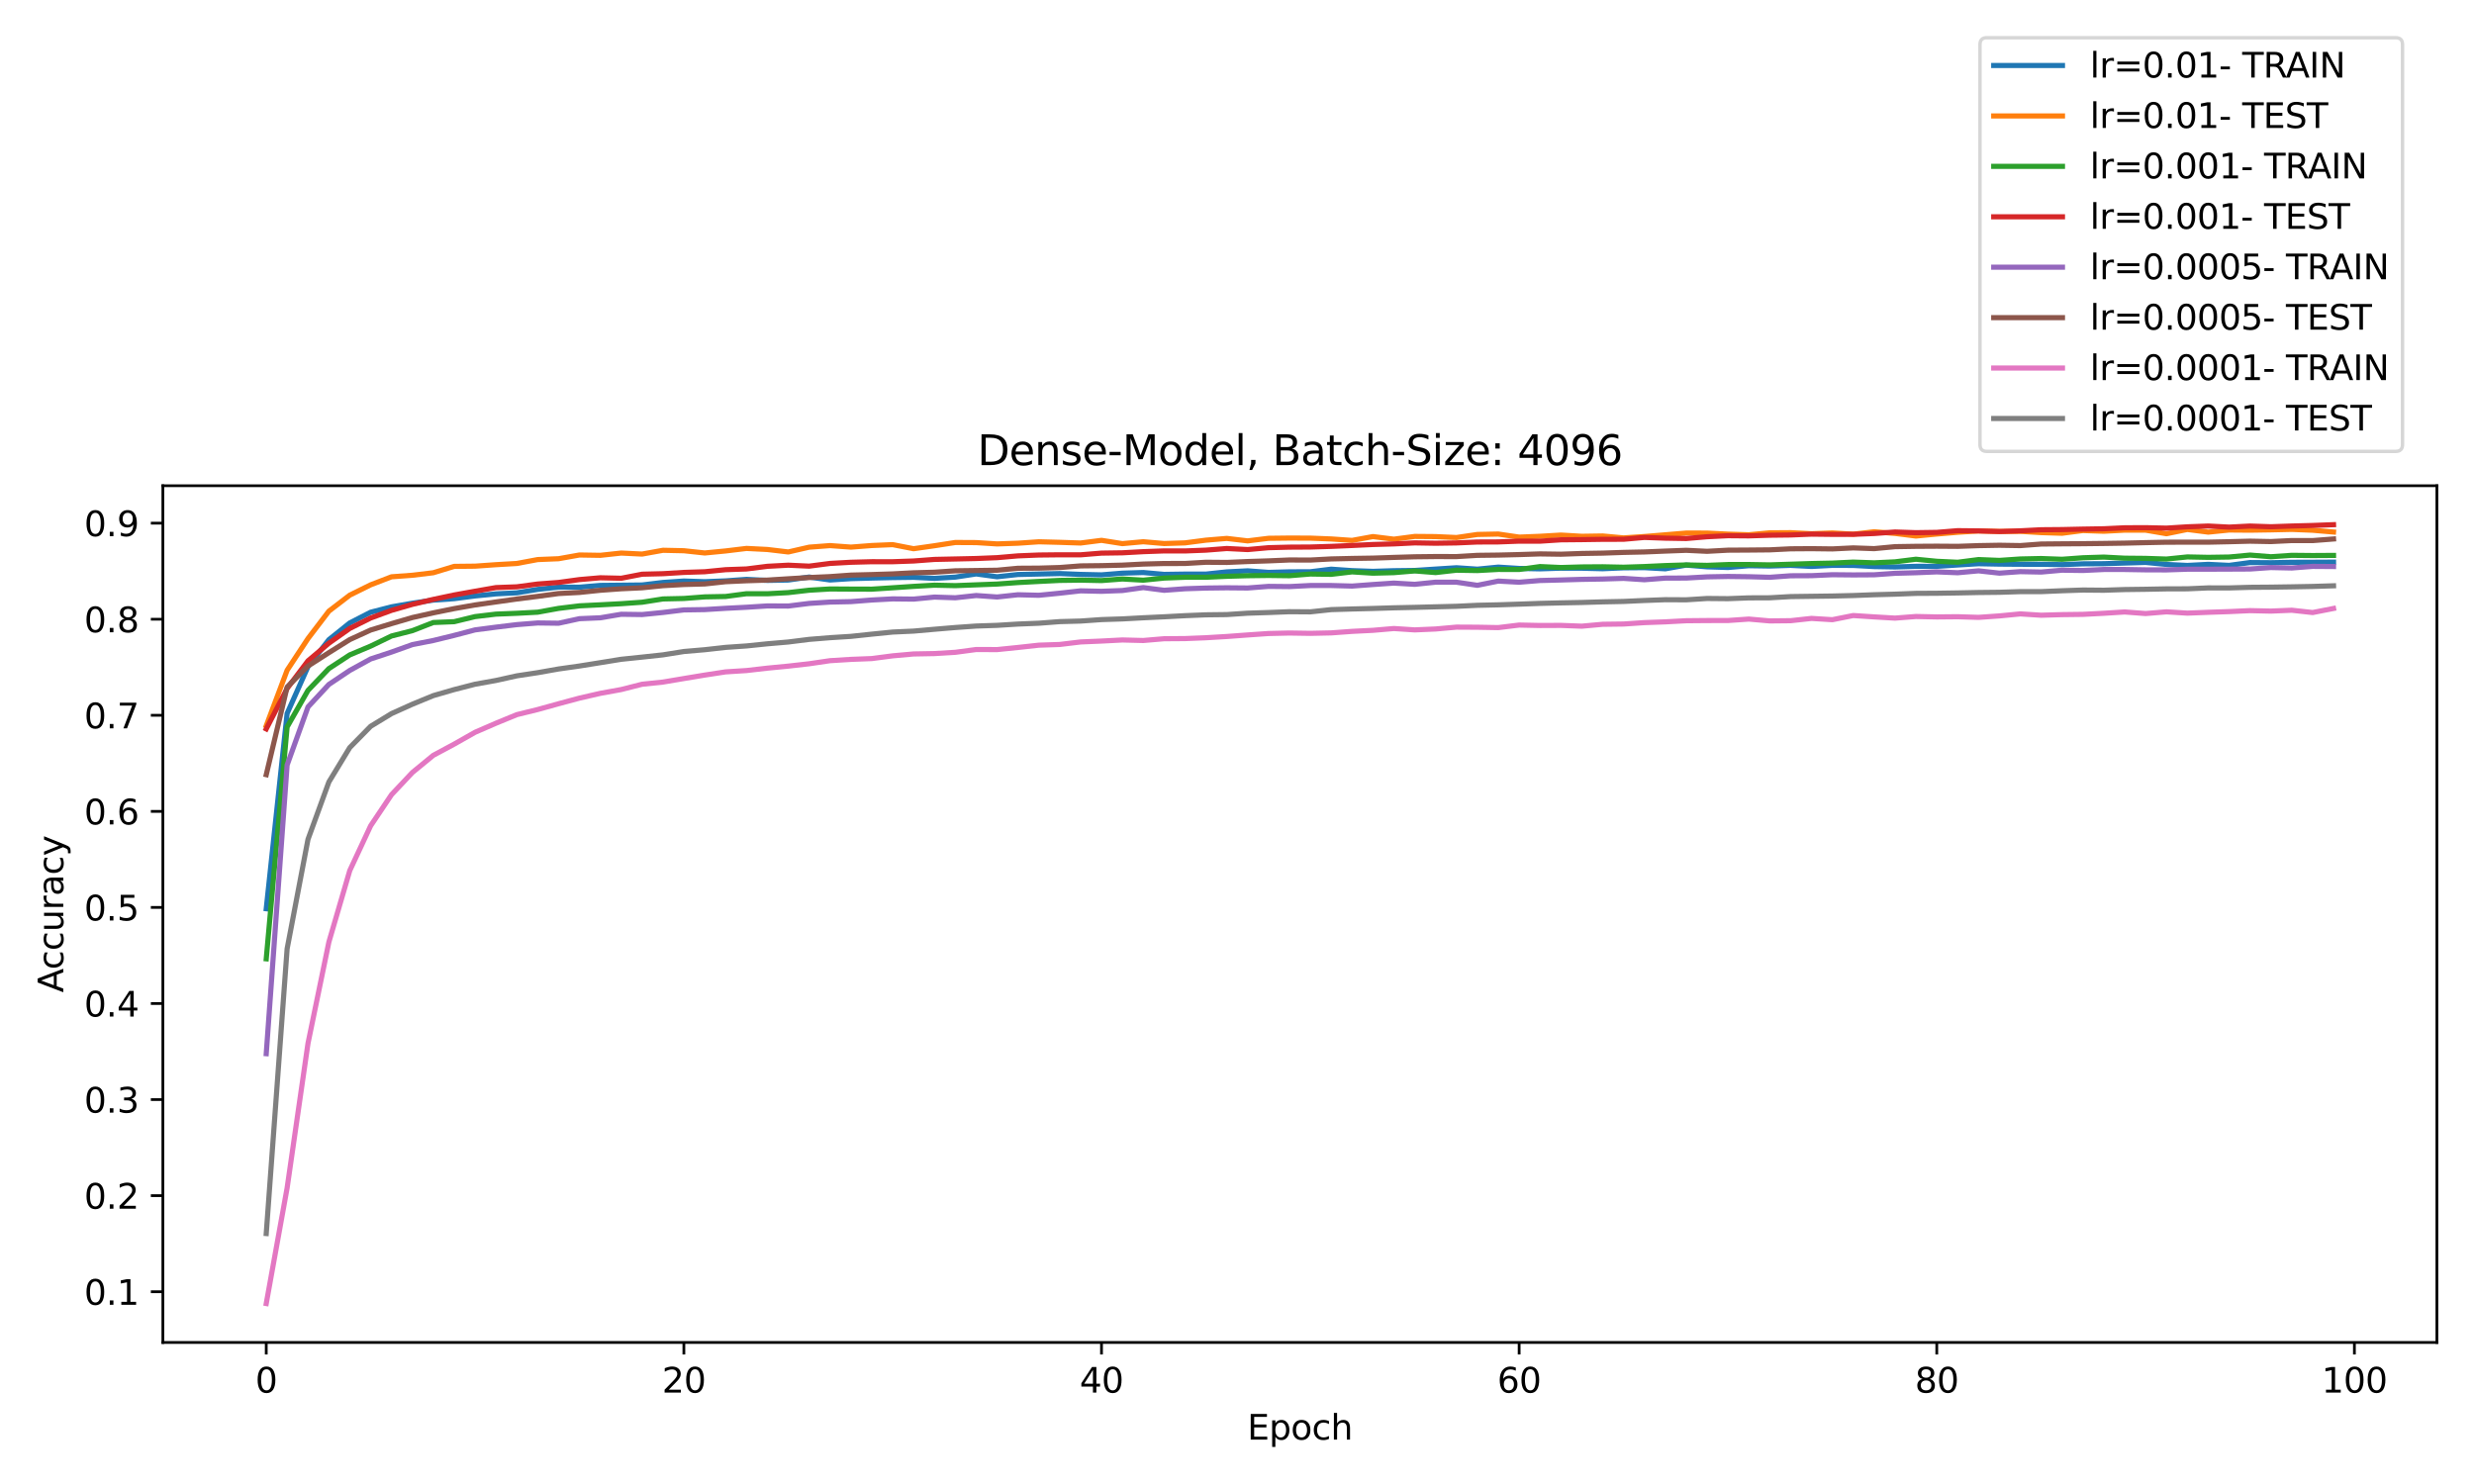 <?xml version="1.0" encoding="utf-8" standalone="no"?>
<!DOCTYPE svg PUBLIC "-//W3C//DTD SVG 1.1//EN"
  "http://www.w3.org/Graphics/SVG/1.1/DTD/svg11.dtd">
<svg xmlns:xlink="http://www.w3.org/1999/xlink" width="720pt" height="432pt" viewBox="0 0 720 432" xmlns="http://www.w3.org/2000/svg" version="1.1">
 <defs>
  <style type="text/css">*{stroke-linejoin: round; stroke-linecap: butt}</style>
 </defs>
 <g id="figure_1">
  <g id="patch_1">
   <path d="M 0 432 
L 720 432 
L 720 0 
L 0 0 
z
" style="fill: #ffffff"/>
  </g>
  <g id="axes_1">
   <g id="patch_2">
    <path d="M 47.4 390.8 
L 709.2 390.8 
L 709.2 141.4 
L 47.4 141.4 
z
" style="fill: #ffffff"/>
   </g>
   <g id="matplotlib.axis_1">
    <g id="xtick_1">
     <g id="line2d_1">
      <defs>
       <path id="m9216cb1be6" d="M 0 0 
L 0 3.5 
" style="stroke: #000000; stroke-width: 0.8"/>
      </defs>
      <g>
       <use xlink:href="#m9216cb1be6" x="77.482" y="390.8" style="stroke: #000000; stroke-width: 0.8"/>
      </g>
     </g>
     <g id="text_1">
      <!-- 0 -->
      <g transform="translate(74.301 405.398) scale(0.1 -0.1)">
       <defs>
        <path id="DejaVuSans-30" d="M 2034 4250 
Q 1547 4250 1301 3770 
Q 1056 3291 1056 2328 
Q 1056 1369 1301 889 
Q 1547 409 2034 409 
Q 2525 409 2770 889 
Q 3016 1369 3016 2328 
Q 3016 3291 2770 3770 
Q 2525 4250 2034 4250 
z
M 2034 4750 
Q 2819 4750 3233 4129 
Q 3647 3509 3647 2328 
Q 3647 1150 3233 529 
Q 2819 -91 2034 -91 
Q 1250 -91 836 529 
Q 422 1150 422 2328 
Q 422 3509 836 4129 
Q 1250 4750 2034 4750 
z
" transform="scale(0.016)"/>
       </defs>
       <use xlink:href="#DejaVuSans-30"/>
      </g>
     </g>
    </g>
    <g id="xtick_2">
     <g id="line2d_2">
      <g>
       <use xlink:href="#m9216cb1be6" x="199.025" y="390.8" style="stroke: #000000; stroke-width: 0.8"/>
      </g>
     </g>
     <g id="text_2">
      <!-- 20 -->
      <g transform="translate(192.662 405.398) scale(0.1 -0.1)">
       <defs>
        <path id="DejaVuSans-32" d="M 1228 531 
L 3431 531 
L 3431 0 
L 469 0 
L 469 531 
Q 828 903 1448 1529 
Q 2069 2156 2228 2338 
Q 2531 2678 2651 2914 
Q 2772 3150 2772 3378 
Q 2772 3750 2511 3984 
Q 2250 4219 1831 4219 
Q 1534 4219 1204 4116 
Q 875 4013 500 3803 
L 500 4441 
Q 881 4594 1212 4672 
Q 1544 4750 1819 4750 
Q 2544 4750 2975 4387 
Q 3406 4025 3406 3419 
Q 3406 3131 3298 2873 
Q 3191 2616 2906 2266 
Q 2828 2175 2409 1742 
Q 1991 1309 1228 531 
z
" transform="scale(0.016)"/>
       </defs>
       <use xlink:href="#DejaVuSans-32"/>
       <use xlink:href="#DejaVuSans-30" x="63.623"/>
      </g>
     </g>
    </g>
    <g id="xtick_3">
     <g id="line2d_3">
      <g>
       <use xlink:href="#m9216cb1be6" x="320.567" y="390.8" style="stroke: #000000; stroke-width: 0.8"/>
      </g>
     </g>
     <g id="text_3">
      <!-- 40 -->
      <g transform="translate(314.205 405.398) scale(0.1 -0.1)">
       <defs>
        <path id="DejaVuSans-34" d="M 2419 4116 
L 825 1625 
L 2419 1625 
L 2419 4116 
z
M 2253 4666 
L 3047 4666 
L 3047 1625 
L 3713 1625 
L 3713 1100 
L 3047 1100 
L 3047 0 
L 2419 0 
L 2419 1100 
L 313 1100 
L 313 1709 
L 2253 4666 
z
" transform="scale(0.016)"/>
       </defs>
       <use xlink:href="#DejaVuSans-34"/>
       <use xlink:href="#DejaVuSans-30" x="63.623"/>
      </g>
     </g>
    </g>
    <g id="xtick_4">
     <g id="line2d_4">
      <g>
       <use xlink:href="#m9216cb1be6" x="442.11" y="390.8" style="stroke: #000000; stroke-width: 0.8"/>
      </g>
     </g>
     <g id="text_4">
      <!-- 60 -->
      <g transform="translate(435.747 405.398) scale(0.1 -0.1)">
       <defs>
        <path id="DejaVuSans-36" d="M 2113 2584 
Q 1688 2584 1439 2293 
Q 1191 2003 1191 1497 
Q 1191 994 1439 701 
Q 1688 409 2113 409 
Q 2538 409 2786 701 
Q 3034 994 3034 1497 
Q 3034 2003 2786 2293 
Q 2538 2584 2113 2584 
z
M 3366 4563 
L 3366 3988 
Q 3128 4100 2886 4159 
Q 2644 4219 2406 4219 
Q 1781 4219 1451 3797 
Q 1122 3375 1075 2522 
Q 1259 2794 1537 2939 
Q 1816 3084 2150 3084 
Q 2853 3084 3261 2657 
Q 3669 2231 3669 1497 
Q 3669 778 3244 343 
Q 2819 -91 2113 -91 
Q 1303 -91 875 529 
Q 447 1150 447 2328 
Q 447 3434 972 4092 
Q 1497 4750 2381 4750 
Q 2619 4750 2861 4703 
Q 3103 4656 3366 4563 
z
" transform="scale(0.016)"/>
       </defs>
       <use xlink:href="#DejaVuSans-36"/>
       <use xlink:href="#DejaVuSans-30" x="63.623"/>
      </g>
     </g>
    </g>
    <g id="xtick_5">
     <g id="line2d_5">
      <g>
       <use xlink:href="#m9216cb1be6" x="563.653" y="390.8" style="stroke: #000000; stroke-width: 0.8"/>
      </g>
     </g>
     <g id="text_5">
      <!-- 80 -->
      <g transform="translate(557.29 405.398) scale(0.1 -0.1)">
       <defs>
        <path id="DejaVuSans-38" d="M 2034 2216 
Q 1584 2216 1326 1975 
Q 1069 1734 1069 1313 
Q 1069 891 1326 650 
Q 1584 409 2034 409 
Q 2484 409 2743 651 
Q 3003 894 3003 1313 
Q 3003 1734 2745 1975 
Q 2488 2216 2034 2216 
z
M 1403 2484 
Q 997 2584 770 2862 
Q 544 3141 544 3541 
Q 544 4100 942 4425 
Q 1341 4750 2034 4750 
Q 2731 4750 3128 4425 
Q 3525 4100 3525 3541 
Q 3525 3141 3298 2862 
Q 3072 2584 2669 2484 
Q 3125 2378 3379 2068 
Q 3634 1759 3634 1313 
Q 3634 634 3220 271 
Q 2806 -91 2034 -91 
Q 1263 -91 848 271 
Q 434 634 434 1313 
Q 434 1759 690 2068 
Q 947 2378 1403 2484 
z
M 1172 3481 
Q 1172 3119 1398 2916 
Q 1625 2713 2034 2713 
Q 2441 2713 2670 2916 
Q 2900 3119 2900 3481 
Q 2900 3844 2670 4047 
Q 2441 4250 2034 4250 
Q 1625 4250 1398 4047 
Q 1172 3844 1172 3481 
z
" transform="scale(0.016)"/>
       </defs>
       <use xlink:href="#DejaVuSans-38"/>
       <use xlink:href="#DejaVuSans-30" x="63.623"/>
      </g>
     </g>
    </g>
    <g id="xtick_6">
     <g id="line2d_6">
      <g>
       <use xlink:href="#m9216cb1be6" x="685.195" y="390.8" style="stroke: #000000; stroke-width: 0.8"/>
      </g>
     </g>
     <g id="text_6">
      <!-- 100 -->
      <g transform="translate(675.652 405.398) scale(0.1 -0.1)">
       <defs>
        <path id="DejaVuSans-31" d="M 794 531 
L 1825 531 
L 1825 4091 
L 703 3866 
L 703 4441 
L 1819 4666 
L 2450 4666 
L 2450 531 
L 3481 531 
L 3481 0 
L 794 0 
L 794 531 
z
" transform="scale(0.016)"/>
       </defs>
       <use xlink:href="#DejaVuSans-31"/>
       <use xlink:href="#DejaVuSans-30" x="63.623"/>
       <use xlink:href="#DejaVuSans-30" x="127.246"/>
      </g>
     </g>
    </g>
    <g id="text_7">
     <!-- Epoch -->
     <g transform="translate(362.989 419.077) scale(0.1 -0.1)">
      <defs>
       <path id="DejaVuSans-45" d="M 628 4666 
L 3578 4666 
L 3578 4134 
L 1259 4134 
L 1259 2753 
L 3481 2753 
L 3481 2222 
L 1259 2222 
L 1259 531 
L 3634 531 
L 3634 0 
L 628 0 
L 628 4666 
z
" transform="scale(0.016)"/>
       <path id="DejaVuSans-70" d="M 1159 525 
L 1159 -1331 
L 581 -1331 
L 581 3500 
L 1159 3500 
L 1159 2969 
Q 1341 3281 1617 3432 
Q 1894 3584 2278 3584 
Q 2916 3584 3314 3078 
Q 3713 2572 3713 1747 
Q 3713 922 3314 415 
Q 2916 -91 2278 -91 
Q 1894 -91 1617 61 
Q 1341 213 1159 525 
z
M 3116 1747 
Q 3116 2381 2855 2742 
Q 2594 3103 2138 3103 
Q 1681 3103 1420 2742 
Q 1159 2381 1159 1747 
Q 1159 1113 1420 752 
Q 1681 391 2138 391 
Q 2594 391 2855 752 
Q 3116 1113 3116 1747 
z
" transform="scale(0.016)"/>
       <path id="DejaVuSans-6f" d="M 1959 3097 
Q 1497 3097 1228 2736 
Q 959 2375 959 1747 
Q 959 1119 1226 758 
Q 1494 397 1959 397 
Q 2419 397 2687 759 
Q 2956 1122 2956 1747 
Q 2956 2369 2687 2733 
Q 2419 3097 1959 3097 
z
M 1959 3584 
Q 2709 3584 3137 3096 
Q 3566 2609 3566 1747 
Q 3566 888 3137 398 
Q 2709 -91 1959 -91 
Q 1206 -91 779 398 
Q 353 888 353 1747 
Q 353 2609 779 3096 
Q 1206 3584 1959 3584 
z
" transform="scale(0.016)"/>
       <path id="DejaVuSans-63" d="M 3122 3366 
L 3122 2828 
Q 2878 2963 2633 3030 
Q 2388 3097 2138 3097 
Q 1578 3097 1268 2742 
Q 959 2388 959 1747 
Q 959 1106 1268 751 
Q 1578 397 2138 397 
Q 2388 397 2633 464 
Q 2878 531 3122 666 
L 3122 134 
Q 2881 22 2623 -34 
Q 2366 -91 2075 -91 
Q 1284 -91 818 406 
Q 353 903 353 1747 
Q 353 2603 823 3093 
Q 1294 3584 2113 3584 
Q 2378 3584 2631 3529 
Q 2884 3475 3122 3366 
z
" transform="scale(0.016)"/>
       <path id="DejaVuSans-68" d="M 3513 2113 
L 3513 0 
L 2938 0 
L 2938 2094 
Q 2938 2591 2744 2837 
Q 2550 3084 2163 3084 
Q 1697 3084 1428 2787 
Q 1159 2491 1159 1978 
L 1159 0 
L 581 0 
L 581 4863 
L 1159 4863 
L 1159 2956 
Q 1366 3272 1645 3428 
Q 1925 3584 2291 3584 
Q 2894 3584 3203 3211 
Q 3513 2838 3513 2113 
z
" transform="scale(0.016)"/>
      </defs>
      <use xlink:href="#DejaVuSans-45"/>
      <use xlink:href="#DejaVuSans-70" x="63.184"/>
      <use xlink:href="#DejaVuSans-6f" x="126.66"/>
      <use xlink:href="#DejaVuSans-63" x="187.842"/>
      <use xlink:href="#DejaVuSans-68" x="242.822"/>
     </g>
    </g>
   </g>
   <g id="matplotlib.axis_2">
    <g id="ytick_1">
     <g id="line2d_7">
      <defs>
       <path id="ma6ac2026fb" d="M 0 0 
L -3.5 0 
" style="stroke: #000000; stroke-width: 0.8"/>
      </defs>
      <g>
       <use xlink:href="#ma6ac2026fb" x="47.4" y="376.028" style="stroke: #000000; stroke-width: 0.8"/>
      </g>
     </g>
     <g id="text_8">
      <!-- 0.1 -->
      <g transform="translate(24.497 379.828) scale(0.1 -0.1)">
       <defs>
        <path id="DejaVuSans-2e" d="M 684 794 
L 1344 794 
L 1344 0 
L 684 0 
L 684 794 
z
" transform="scale(0.016)"/>
       </defs>
       <use xlink:href="#DejaVuSans-30"/>
       <use xlink:href="#DejaVuSans-2e" x="63.623"/>
       <use xlink:href="#DejaVuSans-31" x="95.41"/>
      </g>
     </g>
    </g>
    <g id="ytick_2">
     <g id="line2d_8">
      <g>
       <use xlink:href="#ma6ac2026fb" x="47.4" y="348.061" style="stroke: #000000; stroke-width: 0.8"/>
      </g>
     </g>
     <g id="text_9">
      <!-- 0.2 -->
      <g transform="translate(24.497 351.86) scale(0.1 -0.1)">
       <use xlink:href="#DejaVuSans-30"/>
       <use xlink:href="#DejaVuSans-2e" x="63.623"/>
       <use xlink:href="#DejaVuSans-32" x="95.41"/>
      </g>
     </g>
    </g>
    <g id="ytick_3">
     <g id="line2d_9">
      <g>
       <use xlink:href="#ma6ac2026fb" x="47.4" y="320.093" style="stroke: #000000; stroke-width: 0.8"/>
      </g>
     </g>
     <g id="text_10">
      <!-- 0.3 -->
      <g transform="translate(24.497 323.893) scale(0.1 -0.1)">
       <defs>
        <path id="DejaVuSans-33" d="M 2597 2516 
Q 3050 2419 3304 2112 
Q 3559 1806 3559 1356 
Q 3559 666 3084 287 
Q 2609 -91 1734 -91 
Q 1441 -91 1130 -33 
Q 819 25 488 141 
L 488 750 
Q 750 597 1062 519 
Q 1375 441 1716 441 
Q 2309 441 2620 675 
Q 2931 909 2931 1356 
Q 2931 1769 2642 2001 
Q 2353 2234 1838 2234 
L 1294 2234 
L 1294 2753 
L 1863 2753 
Q 2328 2753 2575 2939 
Q 2822 3125 2822 3475 
Q 2822 3834 2567 4026 
Q 2313 4219 1838 4219 
Q 1578 4219 1281 4162 
Q 984 4106 628 3988 
L 628 4550 
Q 988 4650 1302 4700 
Q 1616 4750 1894 4750 
Q 2613 4750 3031 4423 
Q 3450 4097 3450 3541 
Q 3450 3153 3228 2886 
Q 3006 2619 2597 2516 
z
" transform="scale(0.016)"/>
       </defs>
       <use xlink:href="#DejaVuSans-30"/>
       <use xlink:href="#DejaVuSans-2e" x="63.623"/>
       <use xlink:href="#DejaVuSans-33" x="95.41"/>
      </g>
     </g>
    </g>
    <g id="ytick_4">
     <g id="line2d_10">
      <g>
       <use xlink:href="#ma6ac2026fb" x="47.4" y="292.126" style="stroke: #000000; stroke-width: 0.8"/>
      </g>
     </g>
     <g id="text_11">
      <!-- 0.4 -->
      <g transform="translate(24.497 295.925) scale(0.1 -0.1)">
       <use xlink:href="#DejaVuSans-30"/>
       <use xlink:href="#DejaVuSans-2e" x="63.623"/>
       <use xlink:href="#DejaVuSans-34" x="95.41"/>
      </g>
     </g>
    </g>
    <g id="ytick_5">
     <g id="line2d_11">
      <g>
       <use xlink:href="#ma6ac2026fb" x="47.4" y="264.159" style="stroke: #000000; stroke-width: 0.8"/>
      </g>
     </g>
     <g id="text_12">
      <!-- 0.5 -->
      <g transform="translate(24.497 267.958) scale(0.1 -0.1)">
       <defs>
        <path id="DejaVuSans-35" d="M 691 4666 
L 3169 4666 
L 3169 4134 
L 1269 4134 
L 1269 2991 
Q 1406 3038 1543 3061 
Q 1681 3084 1819 3084 
Q 2600 3084 3056 2656 
Q 3513 2228 3513 1497 
Q 3513 744 3044 326 
Q 2575 -91 1722 -91 
Q 1428 -91 1123 -41 
Q 819 9 494 109 
L 494 744 
Q 775 591 1075 516 
Q 1375 441 1709 441 
Q 2250 441 2565 725 
Q 2881 1009 2881 1497 
Q 2881 1984 2565 2268 
Q 2250 2553 1709 2553 
Q 1456 2553 1204 2497 
Q 953 2441 691 2322 
L 691 4666 
z
" transform="scale(0.016)"/>
       </defs>
       <use xlink:href="#DejaVuSans-30"/>
       <use xlink:href="#DejaVuSans-2e" x="63.623"/>
       <use xlink:href="#DejaVuSans-35" x="95.41"/>
      </g>
     </g>
    </g>
    <g id="ytick_6">
     <g id="line2d_12">
      <g>
       <use xlink:href="#ma6ac2026fb" x="47.4" y="236.191" style="stroke: #000000; stroke-width: 0.8"/>
      </g>
     </g>
     <g id="text_13">
      <!-- 0.6 -->
      <g transform="translate(24.497 239.99) scale(0.1 -0.1)">
       <use xlink:href="#DejaVuSans-30"/>
       <use xlink:href="#DejaVuSans-2e" x="63.623"/>
       <use xlink:href="#DejaVuSans-36" x="95.41"/>
      </g>
     </g>
    </g>
    <g id="ytick_7">
     <g id="line2d_13">
      <g>
       <use xlink:href="#ma6ac2026fb" x="47.4" y="208.224" style="stroke: #000000; stroke-width: 0.8"/>
      </g>
     </g>
     <g id="text_14">
      <!-- 0.7 -->
      <g transform="translate(24.497 212.023) scale(0.1 -0.1)">
       <defs>
        <path id="DejaVuSans-37" d="M 525 4666 
L 3525 4666 
L 3525 4397 
L 1831 0 
L 1172 0 
L 2766 4134 
L 525 4134 
L 525 4666 
z
" transform="scale(0.016)"/>
       </defs>
       <use xlink:href="#DejaVuSans-30"/>
       <use xlink:href="#DejaVuSans-2e" x="63.623"/>
       <use xlink:href="#DejaVuSans-37" x="95.41"/>
      </g>
     </g>
    </g>
    <g id="ytick_8">
     <g id="line2d_14">
      <g>
       <use xlink:href="#ma6ac2026fb" x="47.4" y="180.256" style="stroke: #000000; stroke-width: 0.8"/>
      </g>
     </g>
     <g id="text_15">
      <!-- 0.8 -->
      <g transform="translate(24.497 184.056) scale(0.1 -0.1)">
       <use xlink:href="#DejaVuSans-30"/>
       <use xlink:href="#DejaVuSans-2e" x="63.623"/>
       <use xlink:href="#DejaVuSans-38" x="95.41"/>
      </g>
     </g>
    </g>
    <g id="ytick_9">
     <g id="line2d_15">
      <g>
       <use xlink:href="#ma6ac2026fb" x="47.4" y="152.289" style="stroke: #000000; stroke-width: 0.8"/>
      </g>
     </g>
     <g id="text_16">
      <!-- 0.9 -->
      <g transform="translate(24.497 156.088) scale(0.1 -0.1)">
       <defs>
        <path id="DejaVuSans-39" d="M 703 97 
L 703 672 
Q 941 559 1184 500 
Q 1428 441 1663 441 
Q 2288 441 2617 861 
Q 2947 1281 2994 2138 
Q 2813 1869 2534 1725 
Q 2256 1581 1919 1581 
Q 1219 1581 811 2004 
Q 403 2428 403 3163 
Q 403 3881 828 4315 
Q 1253 4750 1959 4750 
Q 2769 4750 3195 4129 
Q 3622 3509 3622 2328 
Q 3622 1225 3098 567 
Q 2575 -91 1691 -91 
Q 1453 -91 1209 -44 
Q 966 3 703 97 
z
M 1959 2075 
Q 2384 2075 2632 2365 
Q 2881 2656 2881 3163 
Q 2881 3666 2632 3958 
Q 2384 4250 1959 4250 
Q 1534 4250 1286 3958 
Q 1038 3666 1038 3163 
Q 1038 2656 1286 2365 
Q 1534 2075 1959 2075 
z
" transform="scale(0.016)"/>
       </defs>
       <use xlink:href="#DejaVuSans-30"/>
       <use xlink:href="#DejaVuSans-2e" x="63.623"/>
       <use xlink:href="#DejaVuSans-39" x="95.41"/>
      </g>
     </g>
    </g>
    <g id="text_17">
     <!-- Accuracy -->
     <g transform="translate(18.417 288.928) rotate(-90) scale(0.1 -0.1)">
      <defs>
       <path id="DejaVuSans-41" d="M 2188 4044 
L 1331 1722 
L 3047 1722 
L 2188 4044 
z
M 1831 4666 
L 2547 4666 
L 4325 0 
L 3669 0 
L 3244 1197 
L 1141 1197 
L 716 0 
L 50 0 
L 1831 4666 
z
" transform="scale(0.016)"/>
       <path id="DejaVuSans-75" d="M 544 1381 
L 544 3500 
L 1119 3500 
L 1119 1403 
Q 1119 906 1312 657 
Q 1506 409 1894 409 
Q 2359 409 2629 706 
Q 2900 1003 2900 1516 
L 2900 3500 
L 3475 3500 
L 3475 0 
L 2900 0 
L 2900 538 
Q 2691 219 2414 64 
Q 2138 -91 1772 -91 
Q 1169 -91 856 284 
Q 544 659 544 1381 
z
M 1991 3584 
L 1991 3584 
z
" transform="scale(0.016)"/>
       <path id="DejaVuSans-72" d="M 2631 2963 
Q 2534 3019 2420 3045 
Q 2306 3072 2169 3072 
Q 1681 3072 1420 2755 
Q 1159 2438 1159 1844 
L 1159 0 
L 581 0 
L 581 3500 
L 1159 3500 
L 1159 2956 
Q 1341 3275 1631 3429 
Q 1922 3584 2338 3584 
Q 2397 3584 2469 3576 
Q 2541 3569 2628 3553 
L 2631 2963 
z
" transform="scale(0.016)"/>
       <path id="DejaVuSans-61" d="M 2194 1759 
Q 1497 1759 1228 1600 
Q 959 1441 959 1056 
Q 959 750 1161 570 
Q 1363 391 1709 391 
Q 2188 391 2477 730 
Q 2766 1069 2766 1631 
L 2766 1759 
L 2194 1759 
z
M 3341 1997 
L 3341 0 
L 2766 0 
L 2766 531 
Q 2569 213 2275 61 
Q 1981 -91 1556 -91 
Q 1019 -91 701 211 
Q 384 513 384 1019 
Q 384 1609 779 1909 
Q 1175 2209 1959 2209 
L 2766 2209 
L 2766 2266 
Q 2766 2663 2505 2880 
Q 2244 3097 1772 3097 
Q 1472 3097 1187 3025 
Q 903 2953 641 2809 
L 641 3341 
Q 956 3463 1253 3523 
Q 1550 3584 1831 3584 
Q 2591 3584 2966 3190 
Q 3341 2797 3341 1997 
z
" transform="scale(0.016)"/>
       <path id="DejaVuSans-79" d="M 2059 -325 
Q 1816 -950 1584 -1140 
Q 1353 -1331 966 -1331 
L 506 -1331 
L 506 -850 
L 844 -850 
Q 1081 -850 1212 -737 
Q 1344 -625 1503 -206 
L 1606 56 
L 191 3500 
L 800 3500 
L 1894 763 
L 2988 3500 
L 3597 3500 
L 2059 -325 
z
" transform="scale(0.016)"/>
      </defs>
      <use xlink:href="#DejaVuSans-41"/>
      <use xlink:href="#DejaVuSans-63" x="66.658"/>
      <use xlink:href="#DejaVuSans-63" x="121.639"/>
      <use xlink:href="#DejaVuSans-75" x="176.619"/>
      <use xlink:href="#DejaVuSans-72" x="239.998"/>
      <use xlink:href="#DejaVuSans-61" x="281.111"/>
      <use xlink:href="#DejaVuSans-63" x="342.391"/>
      <use xlink:href="#DejaVuSans-79" x="397.371"/>
     </g>
    </g>
   </g>
   <g id="line2d_16">
    <path d="M 77.482 264.536 
L 83.559 207.688 
L 89.636 194.054 
L 95.713 186.209 
L 101.79 181.338 
L 107.867 178.224 
L 113.945 176.658 
L 120.022 175.595 
L 126.099 174.691 
L 132.176 174.276 
L 138.253 173.484 
L 144.33 172.873 
L 150.407 172.575 
L 156.485 171.577 
L 162.562 170.915 
L 168.639 170.934 
L 174.716 170.416 
L 180.793 170.356 
L 186.87 170.291 
L 192.947 169.554 
L 199.025 169.139 
L 205.102 169.335 
L 211.179 169.097 
L 217.256 168.659 
L 223.333 168.957 
L 229.41 168.85 
L 235.487 167.979 
L 241.564 168.836 
L 247.642 168.445 
L 253.719 168.277 
L 259.796 168.137 
L 265.873 168.058 
L 271.95 168.361 
L 278.027 167.997 
L 284.104 167.074 
L 290.182 167.899 
L 296.259 167.237 
L 302.336 167.102 
L 308.413 166.967 
L 314.49 167.214 
L 320.567 167.345 
L 326.644 166.851 
L 332.721 166.664 
L 338.799 167.21 
L 344.876 167.121 
L 350.953 167.121 
L 357.03 166.478 
L 363.107 166.175 
L 369.184 166.627 
L 375.261 166.464 
L 381.339 166.44 
L 387.416 165.69 
L 393.493 166.114 
L 399.57 166.324 
L 405.647 166.137 
L 411.724 166.063 
L 417.801 165.662 
L 423.879 165.275 
L 429.956 165.685 
L 436.033 165.089 
L 442.11 165.476 
L 448.187 165.592 
L 454.264 165.396 
L 460.341 165.41 
L 466.418 165.559 
L 472.496 165.294 
L 478.573 165.247 
L 484.65 165.583 
L 490.727 164.506 
L 496.804 165.009 
L 502.881 165.201 
L 508.958 164.683 
L 515.036 164.776 
L 521.113 164.581 
L 527.19 164.898 
L 533.267 164.576 
L 539.344 164.595 
L 545.421 164.935 
L 551.498 165.042 
L 557.575 164.86 
L 563.653 164.865 
L 569.73 164.469 
L 575.807 164.1 
L 581.884 164.217 
L 587.961 164.264 
L 594.038 164.268 
L 600.115 164.361 
L 606.193 164.133 
L 612.27 164.091 
L 618.347 163.905 
L 624.424 163.723 
L 630.501 164.31 
L 636.578 164.604 
L 642.655 164.287 
L 648.733 164.585 
L 654.81 163.765 
L 660.887 163.811 
L 666.964 163.695 
L 673.041 163.676 
L 679.118 163.644 
" clip-path="url(#paf47ac3879)" style="fill: none; stroke: #1f77b4; stroke-width: 1.5; stroke-linecap: square"/>
   </g>
   <g id="line2d_17">
    <path d="M 77.482 211.272 
L 83.559 195.112 
L 89.636 185.882 
L 95.713 177.907 
L 101.79 173.25 
L 107.867 170.249 
L 113.945 167.909 
L 120.022 167.461 
L 126.099 166.729 
L 132.176 164.879 
L 138.253 164.814 
L 144.33 164.385 
L 150.407 164.031 
L 156.485 162.893 
L 162.562 162.646 
L 168.639 161.56 
L 174.716 161.658 
L 180.793 160.996 
L 186.87 161.29 
L 192.947 160.19 
L 199.025 160.32 
L 205.102 160.973 
L 211.179 160.385 
L 217.256 159.649 
L 223.333 159.957 
L 229.41 160.679 
L 235.487 159.285 
L 241.564 158.824 
L 247.642 159.267 
L 253.719 158.801 
L 259.796 158.544 
L 265.873 159.733 
L 271.95 158.866 
L 278.027 157.92 
L 284.104 157.952 
L 290.182 158.335 
L 296.259 158.129 
L 302.336 157.715 
L 308.413 157.873 
L 314.49 158.073 
L 320.567 157.295 
L 326.644 158.251 
L 332.721 157.701 
L 338.799 158.223 
L 344.876 158.032 
L 350.953 157.244 
L 357.03 156.736 
L 363.107 157.454 
L 369.184 156.703 
L 375.261 156.633 
L 381.339 156.656 
L 387.416 156.89 
L 393.493 157.314 
L 399.57 156.2 
L 405.647 156.959 
L 411.724 156.158 
L 417.801 156.209 
L 423.879 156.479 
L 429.956 155.584 
L 436.033 155.463 
L 442.11 156.358 
L 448.187 156.12 
L 454.264 155.762 
L 460.341 156.12 
L 466.418 156.027 
L 472.496 156.587 
L 478.573 156.186 
L 484.65 155.682 
L 490.727 155.179 
L 496.804 155.188 
L 502.881 155.491 
L 508.958 155.673 
L 515.036 155.109 
L 521.113 155.067 
L 527.19 155.375 
L 533.267 155.151 
L 539.344 155.5 
L 545.421 154.801 
L 551.498 155.277 
L 557.575 156.041 
L 563.653 155.459 
L 569.73 154.946 
L 575.807 154.564 
L 581.884 154.713 
L 587.961 154.68 
L 594.038 155.044 
L 600.115 155.23 
L 606.193 154.442 
L 612.27 154.647 
L 618.347 154.326 
L 624.424 154.331 
L 630.501 155.37 
L 636.578 154.13 
L 642.655 154.904 
L 648.733 154.289 
L 654.81 154.335 
L 660.887 154.242 
L 666.964 154.107 
L 673.041 154.354 
L 679.118 154.876 
" clip-path="url(#paf47ac3879)" style="fill: none; stroke: #ff7f0e; stroke-width: 1.5; stroke-linecap: square"/>
   </g>
   <g id="line2d_18">
    <path d="M 77.482 279.117 
L 83.559 211.626 
L 89.636 200.976 
L 95.713 194.627 
L 101.79 190.646 
L 107.867 188.087 
L 113.945 185.141 
L 120.022 183.589 
L 126.099 181.217 
L 132.176 180.974 
L 138.253 179.497 
L 144.33 178.774 
L 150.407 178.532 
L 156.485 178.21 
L 162.562 177.105 
L 168.639 176.364 
L 174.716 176.066 
L 180.793 175.74 
L 186.87 175.311 
L 192.947 174.355 
L 199.025 174.22 
L 205.102 173.754 
L 211.179 173.637 
L 217.256 172.831 
L 223.333 172.845 
L 229.41 172.514 
L 235.487 171.815 
L 241.564 171.451 
L 247.642 171.489 
L 253.719 171.507 
L 259.796 171.106 
L 265.873 170.696 
L 271.95 170.351 
L 278.027 170.482 
L 284.104 170.249 
L 290.182 170.02 
L 296.259 169.582 
L 302.336 169.26 
L 308.413 168.957 
L 314.49 168.878 
L 320.567 169.004 
L 326.644 168.543 
L 332.721 168.892 
L 338.799 168.277 
L 344.876 168.044 
L 350.953 168.044 
L 357.03 167.764 
L 363.107 167.592 
L 369.184 167.517 
L 375.261 167.592 
L 381.339 167.098 
L 387.416 167.191 
L 393.493 166.478 
L 399.57 166.855 
L 405.647 166.701 
L 411.724 166.198 
L 417.801 166.678 
L 423.879 165.988 
L 429.956 166.091 
L 436.033 165.76 
L 442.11 165.779 
L 448.187 164.93 
L 454.264 165.21 
L 460.341 165.037 
L 466.418 164.995 
L 472.496 165.121 
L 478.573 164.926 
L 484.65 164.641 
L 490.727 164.455 
L 496.804 164.581 
L 502.881 164.343 
L 508.958 164.334 
L 515.036 164.441 
L 521.113 164.245 
L 527.19 164.049 
L 533.267 163.923 
L 539.344 163.63 
L 545.421 163.839 
L 551.498 163.555 
L 557.575 162.795 
L 563.653 163.392 
L 569.73 163.676 
L 575.807 162.893 
L 581.884 163.136 
L 587.961 162.721 
L 594.038 162.59 
L 600.115 162.809 
L 606.193 162.366 
L 612.27 162.171 
L 618.347 162.492 
L 624.424 162.548 
L 630.501 162.744 
L 636.578 162.124 
L 642.655 162.245 
L 648.733 162.152 
L 654.81 161.583 
L 660.887 162.068 
L 666.964 161.658 
L 673.041 161.719 
L 679.118 161.681 
" clip-path="url(#paf47ac3879)" style="fill: none; stroke: #2ca02c; stroke-width: 1.5; stroke-linecap: square"/>
   </g>
   <g id="line2d_19">
    <path d="M 77.482 212.195 
L 83.559 200.407 
L 89.636 192.371 
L 95.713 187.234 
L 101.79 182.937 
L 107.867 179.907 
L 113.945 177.674 
L 120.022 175.931 
L 126.099 174.486 
L 132.176 173.204 
L 138.253 172.108 
L 144.33 171.05 
L 150.407 170.827 
L 156.485 170.011 
L 162.562 169.554 
L 168.639 168.72 
L 174.716 168.193 
L 180.793 168.333 
L 186.87 167.154 
L 192.947 167.004 
L 199.025 166.632 
L 205.102 166.436 
L 211.179 165.839 
L 217.256 165.625 
L 223.333 164.856 
L 229.41 164.529 
L 235.487 164.809 
L 241.564 164.017 
L 247.642 163.681 
L 253.719 163.518 
L 259.796 163.522 
L 265.873 163.308 
L 271.95 162.851 
L 278.027 162.721 
L 284.104 162.586 
L 290.182 162.339 
L 296.259 161.816 
L 302.336 161.569 
L 308.413 161.504 
L 314.49 161.509 
L 320.567 161.015 
L 326.644 160.926 
L 332.721 160.591 
L 338.799 160.371 
L 344.876 160.385 
L 350.953 160.148 
L 357.03 159.672 
L 363.107 159.98 
L 369.184 159.435 
L 375.261 159.276 
L 381.339 159.239 
L 387.416 159.052 
L 393.493 158.791 
L 399.57 158.502 
L 405.647 158.33 
L 411.724 158.032 
L 417.801 158.134 
L 423.879 158.046 
L 429.956 157.78 
L 436.033 157.757 
L 442.11 157.528 
L 448.187 157.537 
L 454.264 157.141 
L 460.341 157.085 
L 466.418 156.997 
L 472.496 156.983 
L 478.573 156.447 
L 484.65 156.661 
L 490.727 156.764 
L 496.804 156.246 
L 502.881 155.943 
L 508.958 155.995 
L 515.036 155.803 
L 521.113 155.734 
L 527.19 155.486 
L 533.267 155.556 
L 539.344 155.542 
L 545.421 155.305 
L 551.498 154.867 
L 557.575 155.067 
L 563.653 154.978 
L 569.73 154.484 
L 575.807 154.545 
L 581.884 154.727 
L 587.961 154.526 
L 594.038 154.214 
L 600.115 154.163 
L 606.193 154.028 
L 612.27 153.93 
L 618.347 153.641 
L 624.424 153.613 
L 630.501 153.743 
L 636.578 153.361 
L 642.655 153.133 
L 648.733 153.45 
L 654.81 153.137 
L 660.887 153.342 
L 666.964 153.128 
L 673.041 152.969 
L 679.118 152.736 
" clip-path="url(#paf47ac3879)" style="fill: none; stroke: #d62728; stroke-width: 1.5; stroke-linecap: square"/>
   </g>
   <g id="line2d_20">
    <path d="M 77.482 306.734 
L 83.559 222.706 
L 89.636 205.791 
L 95.713 199.242 
L 101.79 195.168 
L 107.867 191.83 
L 113.945 189.821 
L 120.022 187.644 
L 126.099 186.451 
L 132.176 184.964 
L 138.253 183.365 
L 144.33 182.568 
L 150.407 181.832 
L 156.485 181.347 
L 162.562 181.422 
L 168.639 180.102 
L 174.716 179.841 
L 180.793 178.816 
L 186.87 178.9 
L 192.947 178.294 
L 199.025 177.548 
L 205.102 177.455 
L 211.179 177.082 
L 217.256 176.774 
L 223.333 176.387 
L 229.41 176.42 
L 235.487 175.656 
L 241.564 175.264 
L 247.642 175.138 
L 253.719 174.663 
L 259.796 174.337 
L 265.873 174.402 
L 271.95 173.814 
L 278.027 174.015 
L 284.104 173.358 
L 290.182 173.791 
L 296.259 173.134 
L 302.336 173.288 
L 308.413 172.682 
L 314.49 171.997 
L 320.567 172.132 
L 326.644 171.903 
L 332.721 171.05 
L 338.799 171.838 
L 344.876 171.386 
L 350.953 171.186 
L 357.03 171.111 
L 363.107 171.167 
L 369.184 170.696 
L 375.261 170.757 
L 381.339 170.444 
L 387.416 170.444 
L 393.493 170.608 
L 399.57 170.155 
L 405.647 169.741 
L 411.724 170.099 
L 417.801 169.475 
L 423.879 169.484 
L 429.956 170.388 
L 436.033 169.158 
L 442.11 169.484 
L 448.187 168.99 
L 454.264 168.836 
L 460.341 168.654 
L 466.418 168.552 
L 472.496 168.365 
L 478.573 168.766 
L 484.65 168.291 
L 490.727 168.272 
L 496.804 167.927 
L 502.881 167.811 
L 508.958 167.885 
L 515.036 168.053 
L 521.113 167.61 
L 527.19 167.582 
L 533.267 167.303 
L 539.344 167.363 
L 545.421 167.326 
L 551.498 166.893 
L 557.575 166.725 
L 563.653 166.478 
L 569.73 166.729 
L 575.807 166.175 
L 581.884 166.846 
L 587.961 166.408 
L 594.038 166.529 
L 600.115 165.984 
L 606.193 166.068 
L 612.27 165.779 
L 618.347 165.779 
L 624.424 165.881 
L 630.501 165.9 
L 636.578 165.699 
L 642.655 165.695 
L 648.733 165.671 
L 654.81 165.639 
L 660.887 165.215 
L 666.964 165.345 
L 673.041 164.874 
L 679.118 164.916 
" clip-path="url(#paf47ac3879)" style="fill: none; stroke: #9467bd; stroke-width: 1.5; stroke-linecap: square"/>
   </g>
   <g id="line2d_21">
    <path d="M 77.482 225.522 
L 83.559 199.997 
L 89.636 193.886 
L 95.713 189.998 
L 101.79 186.19 
L 107.867 183.407 
L 113.945 181.543 
L 120.022 179.767 
L 126.099 178.406 
L 132.176 177.171 
L 138.253 176.103 
L 144.33 175.232 
L 150.407 174.374 
L 156.485 173.609 
L 162.562 172.78 
L 168.639 172.463 
L 174.716 171.829 
L 180.793 171.391 
L 186.87 171.106 
L 192.947 170.491 
L 199.025 170.151 
L 205.102 169.988 
L 211.179 169.335 
L 217.256 169.06 
L 223.333 168.869 
L 229.41 168.487 
L 235.487 168.128 
L 241.564 167.853 
L 247.642 167.415 
L 253.719 167.261 
L 259.796 167.065 
L 265.873 166.743 
L 271.95 166.576 
L 278.027 166.161 
L 284.104 166.081 
L 290.182 165.998 
L 296.259 165.424 
L 302.336 165.387 
L 308.413 165.21 
L 314.49 164.734 
L 320.567 164.664 
L 326.644 164.515 
L 332.721 164.203 
L 338.799 164.04 
L 344.876 164.031 
L 350.953 163.676 
L 357.03 163.728 
L 363.107 163.467 
L 369.184 163.271 
L 375.261 163.01 
L 381.339 163.033 
L 387.416 162.707 
L 393.493 162.567 
L 399.57 162.469 
L 405.647 162.264 
L 411.724 162.082 
L 417.801 162.012 
L 423.879 162.026 
L 429.956 161.663 
L 436.033 161.588 
L 442.11 161.439 
L 448.187 161.243 
L 454.264 161.332 
L 460.341 161.117 
L 466.418 161.015 
L 472.496 160.805 
L 478.573 160.674 
L 484.65 160.423 
L 490.727 160.194 
L 496.804 160.488 
L 502.881 160.157 
L 508.958 160.12 
L 515.036 160.064 
L 521.113 159.761 
L 527.19 159.719 
L 533.267 159.793 
L 539.344 159.495 
L 545.421 159.71 
L 551.498 159.136 
L 557.575 159.038 
L 563.653 159.001 
L 569.73 159.043 
L 575.807 158.833 
L 581.884 158.726 
L 587.961 158.824 
L 594.038 158.367 
L 600.115 158.311 
L 606.193 158.269 
L 612.27 158.199 
L 618.347 158.106 
L 624.424 157.962 
L 630.501 157.836 
L 636.578 157.826 
L 642.655 157.826 
L 648.733 157.696 
L 654.81 157.537 
L 660.887 157.654 
L 666.964 157.356 
L 673.041 157.37 
L 679.118 156.899 
" clip-path="url(#paf47ac3879)" style="fill: none; stroke: #8c564b; stroke-width: 1.5; stroke-linecap: square"/>
   </g>
   <g id="line2d_22">
    <path d="M 77.482 379.464 
L 83.559 345.819 
L 89.636 303.728 
L 95.713 274.236 
L 101.79 253.438 
L 107.867 240.391 
L 113.945 231.325 
L 120.022 224.869 
L 126.099 219.881 
L 132.176 216.619 
L 138.253 213.174 
L 144.33 210.536 
L 150.407 208.037 
L 156.485 206.546 
L 162.562 204.863 
L 168.639 203.227 
L 174.716 201.833 
L 180.793 200.728 
L 186.87 199.186 
L 192.947 198.552 
L 199.025 197.526 
L 205.102 196.519 
L 211.179 195.587 
L 217.256 195.2 
L 223.333 194.501 
L 229.41 193.914 
L 235.487 193.224 
L 241.564 192.329 
L 247.642 191.951 
L 253.719 191.714 
L 259.796 190.917 
L 265.873 190.371 
L 271.95 190.259 
L 278.027 189.891 
L 284.104 189.075 
L 290.182 189.099 
L 296.259 188.479 
L 302.336 187.812 
L 308.413 187.607 
L 314.49 186.871 
L 320.567 186.614 
L 326.644 186.297 
L 332.721 186.451 
L 338.799 185.934 
L 344.876 185.892 
L 350.953 185.649 
L 357.03 185.286 
L 363.107 184.838 
L 369.184 184.414 
L 375.261 184.274 
L 381.339 184.368 
L 387.416 184.237 
L 393.493 183.794 
L 399.57 183.487 
L 405.647 182.965 
L 411.724 183.361 
L 417.801 183.1 
L 423.879 182.559 
L 429.956 182.592 
L 436.033 182.699 
L 442.11 181.958 
L 448.187 182.084 
L 454.264 182.056 
L 460.341 182.284 
L 466.418 181.734 
L 472.496 181.655 
L 478.573 181.245 
L 484.65 181.025 
L 490.727 180.699 
L 496.804 180.643 
L 502.881 180.634 
L 508.958 180.214 
L 515.036 180.75 
L 521.113 180.69 
L 527.19 180.023 
L 533.267 180.396 
L 539.344 179.184 
L 545.421 179.58 
L 551.498 179.935 
L 557.575 179.464 
L 563.653 179.59 
L 569.73 179.534 
L 575.807 179.72 
L 581.884 179.296 
L 587.961 178.709 
L 594.038 179.096 
L 600.115 178.919 
L 606.193 178.844 
L 612.27 178.527 
L 618.347 178.145 
L 624.424 178.606 
L 630.501 178.107 
L 636.578 178.485 
L 642.655 178.243 
L 648.733 178.038 
L 654.81 177.758 
L 660.887 177.893 
L 666.964 177.641 
L 673.041 178.313 
L 679.118 177.124 
" clip-path="url(#paf47ac3879)" style="fill: none; stroke: #e377c2; stroke-width: 1.5; stroke-linecap: square"/>
   </g>
   <g id="line2d_23">
    <path d="M 77.482 359.089 
L 83.559 276.199 
L 89.636 244.334 
L 95.713 227.638 
L 101.79 217.621 
L 107.867 211.435 
L 113.945 207.734 
L 120.022 204.998 
L 126.099 202.5 
L 132.176 200.742 
L 138.253 199.181 
L 144.33 198.09 
L 150.407 196.743 
L 156.485 195.82 
L 162.562 194.743 
L 168.639 193.881 
L 174.716 192.907 
L 180.793 191.923 
L 186.87 191.289 
L 192.947 190.632 
L 199.025 189.658 
L 205.102 189.136 
L 211.179 188.455 
L 217.256 188.036 
L 223.333 187.411 
L 229.41 186.889 
L 235.487 186.125 
L 241.564 185.631 
L 247.642 185.249 
L 253.719 184.601 
L 259.796 183.99 
L 265.873 183.715 
L 271.95 183.179 
L 278.027 182.671 
L 284.104 182.242 
L 290.182 182.042 
L 296.259 181.664 
L 302.336 181.422 
L 308.413 180.955 
L 314.49 180.792 
L 320.567 180.364 
L 326.644 180.168 
L 332.721 179.837 
L 338.799 179.552 
L 344.876 179.226 
L 350.953 178.979 
L 357.03 178.905 
L 363.107 178.499 
L 369.184 178.308 
L 375.261 178.07 
L 381.339 178.112 
L 387.416 177.46 
L 393.493 177.278 
L 399.57 177.124 
L 405.647 176.938 
L 411.724 176.807 
L 417.801 176.649 
L 423.879 176.495 
L 429.956 176.206 
L 436.033 176.071 
L 442.11 175.87 
L 448.187 175.651 
L 454.264 175.502 
L 460.341 175.385 
L 466.418 175.204 
L 472.496 175.082 
L 478.573 174.803 
L 484.65 174.574 
L 490.727 174.607 
L 496.804 174.22 
L 502.881 174.276 
L 508.958 174.043 
L 515.036 174.02 
L 521.113 173.67 
L 527.19 173.586 
L 533.267 173.507 
L 539.344 173.362 
L 545.421 173.129 
L 551.498 172.966 
L 557.575 172.733 
L 563.653 172.7 
L 569.73 172.607 
L 575.807 172.481 
L 581.884 172.416 
L 587.961 172.225 
L 594.038 172.225 
L 600.115 171.969 
L 606.193 171.764 
L 612.27 171.819 
L 618.347 171.619 
L 624.424 171.54 
L 630.501 171.423 
L 636.578 171.405 
L 642.655 171.139 
L 648.733 171.148 
L 654.81 170.971 
L 660.887 170.925 
L 666.964 170.831 
L 673.041 170.715 
L 679.118 170.528 
" clip-path="url(#paf47ac3879)" style="fill: none; stroke: #7f7f7f; stroke-width: 1.5; stroke-linecap: square"/>
   </g>
   <g id="patch_3">
    <path d="M 47.4 390.8 
L 47.4 141.4 
" style="fill: none; stroke: #000000; stroke-width: 0.8; stroke-linejoin: miter; stroke-linecap: square"/>
   </g>
   <g id="patch_4">
    <path d="M 709.2 390.8 
L 709.2 141.4 
" style="fill: none; stroke: #000000; stroke-width: 0.8; stroke-linejoin: miter; stroke-linecap: square"/>
   </g>
   <g id="patch_5">
    <path d="M 47.4 390.8 
L 709.2 390.8 
" style="fill: none; stroke: #000000; stroke-width: 0.8; stroke-linejoin: miter; stroke-linecap: square"/>
   </g>
   <g id="patch_6">
    <path d="M 47.4 141.4 
L 709.2 141.4 
" style="fill: none; stroke: #000000; stroke-width: 0.8; stroke-linejoin: miter; stroke-linecap: square"/>
   </g>
   <g id="text_18">
    <!-- Dense-Model, Batch-Size: 4096 -->
    <g transform="translate(284.447 135.4) scale(0.12 -0.12)">
     <defs>
      <path id="DejaVuSans-44" d="M 1259 4147 
L 1259 519 
L 2022 519 
Q 2988 519 3436 956 
Q 3884 1394 3884 2338 
Q 3884 3275 3436 3711 
Q 2988 4147 2022 4147 
L 1259 4147 
z
M 628 4666 
L 1925 4666 
Q 3281 4666 3915 4102 
Q 4550 3538 4550 2338 
Q 4550 1131 3912 565 
Q 3275 0 1925 0 
L 628 0 
L 628 4666 
z
" transform="scale(0.016)"/>
      <path id="DejaVuSans-65" d="M 3597 1894 
L 3597 1613 
L 953 1613 
Q 991 1019 1311 708 
Q 1631 397 2203 397 
Q 2534 397 2845 478 
Q 3156 559 3463 722 
L 3463 178 
Q 3153 47 2828 -22 
Q 2503 -91 2169 -91 
Q 1331 -91 842 396 
Q 353 884 353 1716 
Q 353 2575 817 3079 
Q 1281 3584 2069 3584 
Q 2775 3584 3186 3129 
Q 3597 2675 3597 1894 
z
M 3022 2063 
Q 3016 2534 2758 2815 
Q 2500 3097 2075 3097 
Q 1594 3097 1305 2825 
Q 1016 2553 972 2059 
L 3022 2063 
z
" transform="scale(0.016)"/>
      <path id="DejaVuSans-6e" d="M 3513 2113 
L 3513 0 
L 2938 0 
L 2938 2094 
Q 2938 2591 2744 2837 
Q 2550 3084 2163 3084 
Q 1697 3084 1428 2787 
Q 1159 2491 1159 1978 
L 1159 0 
L 581 0 
L 581 3500 
L 1159 3500 
L 1159 2956 
Q 1366 3272 1645 3428 
Q 1925 3584 2291 3584 
Q 2894 3584 3203 3211 
Q 3513 2838 3513 2113 
z
" transform="scale(0.016)"/>
      <path id="DejaVuSans-73" d="M 2834 3397 
L 2834 2853 
Q 2591 2978 2328 3040 
Q 2066 3103 1784 3103 
Q 1356 3103 1142 2972 
Q 928 2841 928 2578 
Q 928 2378 1081 2264 
Q 1234 2150 1697 2047 
L 1894 2003 
Q 2506 1872 2764 1633 
Q 3022 1394 3022 966 
Q 3022 478 2636 193 
Q 2250 -91 1575 -91 
Q 1294 -91 989 -36 
Q 684 19 347 128 
L 347 722 
Q 666 556 975 473 
Q 1284 391 1588 391 
Q 1994 391 2212 530 
Q 2431 669 2431 922 
Q 2431 1156 2273 1281 
Q 2116 1406 1581 1522 
L 1381 1569 
Q 847 1681 609 1914 
Q 372 2147 372 2553 
Q 372 3047 722 3315 
Q 1072 3584 1716 3584 
Q 2034 3584 2315 3537 
Q 2597 3491 2834 3397 
z
" transform="scale(0.016)"/>
      <path id="DejaVuSans-2d" d="M 313 2009 
L 1997 2009 
L 1997 1497 
L 313 1497 
L 313 2009 
z
" transform="scale(0.016)"/>
      <path id="DejaVuSans-4d" d="M 628 4666 
L 1569 4666 
L 2759 1491 
L 3956 4666 
L 4897 4666 
L 4897 0 
L 4281 0 
L 4281 4097 
L 3078 897 
L 2444 897 
L 1241 4097 
L 1241 0 
L 628 0 
L 628 4666 
z
" transform="scale(0.016)"/>
      <path id="DejaVuSans-64" d="M 2906 2969 
L 2906 4863 
L 3481 4863 
L 3481 0 
L 2906 0 
L 2906 525 
Q 2725 213 2448 61 
Q 2172 -91 1784 -91 
Q 1150 -91 751 415 
Q 353 922 353 1747 
Q 353 2572 751 3078 
Q 1150 3584 1784 3584 
Q 2172 3584 2448 3432 
Q 2725 3281 2906 2969 
z
M 947 1747 
Q 947 1113 1208 752 
Q 1469 391 1925 391 
Q 2381 391 2643 752 
Q 2906 1113 2906 1747 
Q 2906 2381 2643 2742 
Q 2381 3103 1925 3103 
Q 1469 3103 1208 2742 
Q 947 2381 947 1747 
z
" transform="scale(0.016)"/>
      <path id="DejaVuSans-6c" d="M 603 4863 
L 1178 4863 
L 1178 0 
L 603 0 
L 603 4863 
z
" transform="scale(0.016)"/>
      <path id="DejaVuSans-2c" d="M 750 794 
L 1409 794 
L 1409 256 
L 897 -744 
L 494 -744 
L 750 256 
L 750 794 
z
" transform="scale(0.016)"/>
      <path id="DejaVuSans-20" transform="scale(0.016)"/>
      <path id="DejaVuSans-42" d="M 1259 2228 
L 1259 519 
L 2272 519 
Q 2781 519 3026 730 
Q 3272 941 3272 1375 
Q 3272 1813 3026 2020 
Q 2781 2228 2272 2228 
L 1259 2228 
z
M 1259 4147 
L 1259 2741 
L 2194 2741 
Q 2656 2741 2882 2914 
Q 3109 3088 3109 3444 
Q 3109 3797 2882 3972 
Q 2656 4147 2194 4147 
L 1259 4147 
z
M 628 4666 
L 2241 4666 
Q 2963 4666 3353 4366 
Q 3744 4066 3744 3513 
Q 3744 3084 3544 2831 
Q 3344 2578 2956 2516 
Q 3422 2416 3680 2098 
Q 3938 1781 3938 1306 
Q 3938 681 3513 340 
Q 3088 0 2303 0 
L 628 0 
L 628 4666 
z
" transform="scale(0.016)"/>
      <path id="DejaVuSans-74" d="M 1172 4494 
L 1172 3500 
L 2356 3500 
L 2356 3053 
L 1172 3053 
L 1172 1153 
Q 1172 725 1289 603 
Q 1406 481 1766 481 
L 2356 481 
L 2356 0 
L 1766 0 
Q 1100 0 847 248 
Q 594 497 594 1153 
L 594 3053 
L 172 3053 
L 172 3500 
L 594 3500 
L 594 4494 
L 1172 4494 
z
" transform="scale(0.016)"/>
      <path id="DejaVuSans-53" d="M 3425 4513 
L 3425 3897 
Q 3066 4069 2747 4153 
Q 2428 4238 2131 4238 
Q 1616 4238 1336 4038 
Q 1056 3838 1056 3469 
Q 1056 3159 1242 3001 
Q 1428 2844 1947 2747 
L 2328 2669 
Q 3034 2534 3370 2195 
Q 3706 1856 3706 1288 
Q 3706 609 3251 259 
Q 2797 -91 1919 -91 
Q 1588 -91 1214 -16 
Q 841 59 441 206 
L 441 856 
Q 825 641 1194 531 
Q 1563 422 1919 422 
Q 2459 422 2753 634 
Q 3047 847 3047 1241 
Q 3047 1584 2836 1778 
Q 2625 1972 2144 2069 
L 1759 2144 
Q 1053 2284 737 2584 
Q 422 2884 422 3419 
Q 422 4038 858 4394 
Q 1294 4750 2059 4750 
Q 2388 4750 2728 4690 
Q 3069 4631 3425 4513 
z
" transform="scale(0.016)"/>
      <path id="DejaVuSans-69" d="M 603 3500 
L 1178 3500 
L 1178 0 
L 603 0 
L 603 3500 
z
M 603 4863 
L 1178 4863 
L 1178 4134 
L 603 4134 
L 603 4863 
z
" transform="scale(0.016)"/>
      <path id="DejaVuSans-7a" d="M 353 3500 
L 3084 3500 
L 3084 2975 
L 922 459 
L 3084 459 
L 3084 0 
L 275 0 
L 275 525 
L 2438 3041 
L 353 3041 
L 353 3500 
z
" transform="scale(0.016)"/>
      <path id="DejaVuSans-3a" d="M 750 794 
L 1409 794 
L 1409 0 
L 750 0 
L 750 794 
z
M 750 3309 
L 1409 3309 
L 1409 2516 
L 750 2516 
L 750 3309 
z
" transform="scale(0.016)"/>
     </defs>
     <use xlink:href="#DejaVuSans-44"/>
     <use xlink:href="#DejaVuSans-65" x="77.002"/>
     <use xlink:href="#DejaVuSans-6e" x="138.525"/>
     <use xlink:href="#DejaVuSans-73" x="201.904"/>
     <use xlink:href="#DejaVuSans-65" x="254.004"/>
     <use xlink:href="#DejaVuSans-2d" x="315.527"/>
     <use xlink:href="#DejaVuSans-4d" x="351.611"/>
     <use xlink:href="#DejaVuSans-6f" x="437.891"/>
     <use xlink:href="#DejaVuSans-64" x="499.072"/>
     <use xlink:href="#DejaVuSans-65" x="562.549"/>
     <use xlink:href="#DejaVuSans-6c" x="624.072"/>
     <use xlink:href="#DejaVuSans-2c" x="651.855"/>
     <use xlink:href="#DejaVuSans-20" x="683.643"/>
     <use xlink:href="#DejaVuSans-42" x="715.43"/>
     <use xlink:href="#DejaVuSans-61" x="784.033"/>
     <use xlink:href="#DejaVuSans-74" x="845.312"/>
     <use xlink:href="#DejaVuSans-63" x="884.521"/>
     <use xlink:href="#DejaVuSans-68" x="939.502"/>
     <use xlink:href="#DejaVuSans-2d" x="1002.881"/>
     <use xlink:href="#DejaVuSans-53" x="1038.965"/>
     <use xlink:href="#DejaVuSans-69" x="1102.441"/>
     <use xlink:href="#DejaVuSans-7a" x="1130.225"/>
     <use xlink:href="#DejaVuSans-65" x="1182.715"/>
     <use xlink:href="#DejaVuSans-3a" x="1244.238"/>
     <use xlink:href="#DejaVuSans-20" x="1277.93"/>
     <use xlink:href="#DejaVuSans-34" x="1309.717"/>
     <use xlink:href="#DejaVuSans-30" x="1373.34"/>
     <use xlink:href="#DejaVuSans-39" x="1436.963"/>
     <use xlink:href="#DejaVuSans-36" x="1500.586"/>
    </g>
   </g>
   <g id="legend_1">
    <g id="patch_7">
     <path d="M 578.227 131.4 
L 697.2 131.4 
Q 699.2 131.4 699.2 129.4 
L 699.2 12.975 
Q 699.2 10.975 697.2 10.975 
L 578.227 10.975 
Q 576.227 10.975 576.227 12.975 
L 576.227 129.4 
Q 576.227 131.4 578.227 131.4 
z
" style="fill: #ffffff; opacity: 0.8; stroke: #cccccc; stroke-linejoin: miter"/>
    </g>
    <g id="line2d_24">
     <path d="M 580.227 19.073 
L 590.227 19.073 
L 600.227 19.073 
" style="fill: none; stroke: #1f77b4; stroke-width: 1.5; stroke-linecap: square"/>
    </g>
    <g id="text_19">
     <!-- lr=0.01- TRAIN -->
     <g transform="translate(608.227 22.573) scale(0.1 -0.1)">
      <defs>
       <path id="DejaVuSans-3d" d="M 678 2906 
L 4684 2906 
L 4684 2381 
L 678 2381 
L 678 2906 
z
M 678 1631 
L 4684 1631 
L 4684 1100 
L 678 1100 
L 678 1631 
z
" transform="scale(0.016)"/>
       <path id="DejaVuSans-54" d="M -19 4666 
L 3928 4666 
L 3928 4134 
L 2272 4134 
L 2272 0 
L 1638 0 
L 1638 4134 
L -19 4134 
L -19 4666 
z
" transform="scale(0.016)"/>
       <path id="DejaVuSans-52" d="M 2841 2188 
Q 3044 2119 3236 1894 
Q 3428 1669 3622 1275 
L 4263 0 
L 3584 0 
L 2988 1197 
Q 2756 1666 2539 1819 
Q 2322 1972 1947 1972 
L 1259 1972 
L 1259 0 
L 628 0 
L 628 4666 
L 2053 4666 
Q 2853 4666 3247 4331 
Q 3641 3997 3641 3322 
Q 3641 2881 3436 2590 
Q 3231 2300 2841 2188 
z
M 1259 4147 
L 1259 2491 
L 2053 2491 
Q 2509 2491 2742 2702 
Q 2975 2913 2975 3322 
Q 2975 3731 2742 3939 
Q 2509 4147 2053 4147 
L 1259 4147 
z
" transform="scale(0.016)"/>
       <path id="DejaVuSans-49" d="M 628 4666 
L 1259 4666 
L 1259 0 
L 628 0 
L 628 4666 
z
" transform="scale(0.016)"/>
       <path id="DejaVuSans-4e" d="M 628 4666 
L 1478 4666 
L 3547 763 
L 3547 4666 
L 4159 4666 
L 4159 0 
L 3309 0 
L 1241 3903 
L 1241 0 
L 628 0 
L 628 4666 
z
" transform="scale(0.016)"/>
      </defs>
      <use xlink:href="#DejaVuSans-6c"/>
      <use xlink:href="#DejaVuSans-72" x="27.783"/>
      <use xlink:href="#DejaVuSans-3d" x="68.896"/>
      <use xlink:href="#DejaVuSans-30" x="152.686"/>
      <use xlink:href="#DejaVuSans-2e" x="216.309"/>
      <use xlink:href="#DejaVuSans-30" x="248.096"/>
      <use xlink:href="#DejaVuSans-31" x="311.719"/>
      <use xlink:href="#DejaVuSans-2d" x="375.342"/>
      <use xlink:href="#DejaVuSans-20" x="411.426"/>
      <use xlink:href="#DejaVuSans-54" x="443.213"/>
      <use xlink:href="#DejaVuSans-52" x="504.297"/>
      <use xlink:href="#DejaVuSans-41" x="569.779"/>
      <use xlink:href="#DejaVuSans-49" x="638.188"/>
      <use xlink:href="#DejaVuSans-4e" x="667.68"/>
     </g>
    </g>
    <g id="line2d_25">
     <path d="M 580.227 33.752 
L 590.227 33.752 
L 600.227 33.752 
" style="fill: none; stroke: #ff7f0e; stroke-width: 1.5; stroke-linecap: square"/>
    </g>
    <g id="text_20">
     <!-- lr=0.01- TEST -->
     <g transform="translate(608.227 37.252) scale(0.1 -0.1)">
      <use xlink:href="#DejaVuSans-6c"/>
      <use xlink:href="#DejaVuSans-72" x="27.783"/>
      <use xlink:href="#DejaVuSans-3d" x="68.896"/>
      <use xlink:href="#DejaVuSans-30" x="152.686"/>
      <use xlink:href="#DejaVuSans-2e" x="216.309"/>
      <use xlink:href="#DejaVuSans-30" x="248.096"/>
      <use xlink:href="#DejaVuSans-31" x="311.719"/>
      <use xlink:href="#DejaVuSans-2d" x="375.342"/>
      <use xlink:href="#DejaVuSans-20" x="411.426"/>
      <use xlink:href="#DejaVuSans-54" x="443.213"/>
      <use xlink:href="#DejaVuSans-45" x="504.297"/>
      <use xlink:href="#DejaVuSans-53" x="567.48"/>
      <use xlink:href="#DejaVuSans-54" x="630.957"/>
     </g>
    </g>
    <g id="line2d_26">
     <path d="M 580.227 48.43 
L 590.227 48.43 
L 600.227 48.43 
" style="fill: none; stroke: #2ca02c; stroke-width: 1.5; stroke-linecap: square"/>
    </g>
    <g id="text_21">
     <!-- lr=0.001- TRAIN -->
     <g transform="translate(608.227 51.93) scale(0.1 -0.1)">
      <use xlink:href="#DejaVuSans-6c"/>
      <use xlink:href="#DejaVuSans-72" x="27.783"/>
      <use xlink:href="#DejaVuSans-3d" x="68.896"/>
      <use xlink:href="#DejaVuSans-30" x="152.686"/>
      <use xlink:href="#DejaVuSans-2e" x="216.309"/>
      <use xlink:href="#DejaVuSans-30" x="248.096"/>
      <use xlink:href="#DejaVuSans-30" x="311.719"/>
      <use xlink:href="#DejaVuSans-31" x="375.342"/>
      <use xlink:href="#DejaVuSans-2d" x="438.965"/>
      <use xlink:href="#DejaVuSans-20" x="475.049"/>
      <use xlink:href="#DejaVuSans-54" x="506.836"/>
      <use xlink:href="#DejaVuSans-52" x="567.92"/>
      <use xlink:href="#DejaVuSans-41" x="633.402"/>
      <use xlink:href="#DejaVuSans-49" x="701.811"/>
      <use xlink:href="#DejaVuSans-4e" x="731.303"/>
     </g>
    </g>
    <g id="line2d_27">
     <path d="M 580.227 63.108 
L 590.227 63.108 
L 600.227 63.108 
" style="fill: none; stroke: #d62728; stroke-width: 1.5; stroke-linecap: square"/>
    </g>
    <g id="text_22">
     <!-- lr=0.001- TEST -->
     <g transform="translate(608.227 66.608) scale(0.1 -0.1)">
      <use xlink:href="#DejaVuSans-6c"/>
      <use xlink:href="#DejaVuSans-72" x="27.783"/>
      <use xlink:href="#DejaVuSans-3d" x="68.896"/>
      <use xlink:href="#DejaVuSans-30" x="152.686"/>
      <use xlink:href="#DejaVuSans-2e" x="216.309"/>
      <use xlink:href="#DejaVuSans-30" x="248.096"/>
      <use xlink:href="#DejaVuSans-30" x="311.719"/>
      <use xlink:href="#DejaVuSans-31" x="375.342"/>
      <use xlink:href="#DejaVuSans-2d" x="438.965"/>
      <use xlink:href="#DejaVuSans-20" x="475.049"/>
      <use xlink:href="#DejaVuSans-54" x="506.836"/>
      <use xlink:href="#DejaVuSans-45" x="567.92"/>
      <use xlink:href="#DejaVuSans-53" x="631.104"/>
      <use xlink:href="#DejaVuSans-54" x="694.58"/>
     </g>
    </g>
    <g id="line2d_28">
     <path d="M 580.227 77.786 
L 590.227 77.786 
L 600.227 77.786 
" style="fill: none; stroke: #9467bd; stroke-width: 1.5; stroke-linecap: square"/>
    </g>
    <g id="text_23">
     <!-- lr=0.0005- TRAIN -->
     <g transform="translate(608.227 81.286) scale(0.1 -0.1)">
      <use xlink:href="#DejaVuSans-6c"/>
      <use xlink:href="#DejaVuSans-72" x="27.783"/>
      <use xlink:href="#DejaVuSans-3d" x="68.896"/>
      <use xlink:href="#DejaVuSans-30" x="152.686"/>
      <use xlink:href="#DejaVuSans-2e" x="216.309"/>
      <use xlink:href="#DejaVuSans-30" x="248.096"/>
      <use xlink:href="#DejaVuSans-30" x="311.719"/>
      <use xlink:href="#DejaVuSans-30" x="375.342"/>
      <use xlink:href="#DejaVuSans-35" x="438.965"/>
      <use xlink:href="#DejaVuSans-2d" x="502.588"/>
      <use xlink:href="#DejaVuSans-20" x="538.672"/>
      <use xlink:href="#DejaVuSans-54" x="570.459"/>
      <use xlink:href="#DejaVuSans-52" x="631.543"/>
      <use xlink:href="#DejaVuSans-41" x="697.025"/>
      <use xlink:href="#DejaVuSans-49" x="765.434"/>
      <use xlink:href="#DejaVuSans-4e" x="794.926"/>
     </g>
    </g>
    <g id="line2d_29">
     <path d="M 580.227 92.464 
L 590.227 92.464 
L 600.227 92.464 
" style="fill: none; stroke: #8c564b; stroke-width: 1.5; stroke-linecap: square"/>
    </g>
    <g id="text_24">
     <!-- lr=0.0005- TEST -->
     <g transform="translate(608.227 95.964) scale(0.1 -0.1)">
      <use xlink:href="#DejaVuSans-6c"/>
      <use xlink:href="#DejaVuSans-72" x="27.783"/>
      <use xlink:href="#DejaVuSans-3d" x="68.896"/>
      <use xlink:href="#DejaVuSans-30" x="152.686"/>
      <use xlink:href="#DejaVuSans-2e" x="216.309"/>
      <use xlink:href="#DejaVuSans-30" x="248.096"/>
      <use xlink:href="#DejaVuSans-30" x="311.719"/>
      <use xlink:href="#DejaVuSans-30" x="375.342"/>
      <use xlink:href="#DejaVuSans-35" x="438.965"/>
      <use xlink:href="#DejaVuSans-2d" x="502.588"/>
      <use xlink:href="#DejaVuSans-20" x="538.672"/>
      <use xlink:href="#DejaVuSans-54" x="570.459"/>
      <use xlink:href="#DejaVuSans-45" x="631.543"/>
      <use xlink:href="#DejaVuSans-53" x="694.727"/>
      <use xlink:href="#DejaVuSans-54" x="758.203"/>
     </g>
    </g>
    <g id="line2d_30">
     <path d="M 580.227 107.142 
L 590.227 107.142 
L 600.227 107.142 
" style="fill: none; stroke: #e377c2; stroke-width: 1.5; stroke-linecap: square"/>
    </g>
    <g id="text_25">
     <!-- lr=0.0001- TRAIN -->
     <g transform="translate(608.227 110.642) scale(0.1 -0.1)">
      <use xlink:href="#DejaVuSans-6c"/>
      <use xlink:href="#DejaVuSans-72" x="27.783"/>
      <use xlink:href="#DejaVuSans-3d" x="68.896"/>
      <use xlink:href="#DejaVuSans-30" x="152.686"/>
      <use xlink:href="#DejaVuSans-2e" x="216.309"/>
      <use xlink:href="#DejaVuSans-30" x="248.096"/>
      <use xlink:href="#DejaVuSans-30" x="311.719"/>
      <use xlink:href="#DejaVuSans-30" x="375.342"/>
      <use xlink:href="#DejaVuSans-31" x="438.965"/>
      <use xlink:href="#DejaVuSans-2d" x="502.588"/>
      <use xlink:href="#DejaVuSans-20" x="538.672"/>
      <use xlink:href="#DejaVuSans-54" x="570.459"/>
      <use xlink:href="#DejaVuSans-52" x="631.543"/>
      <use xlink:href="#DejaVuSans-41" x="697.025"/>
      <use xlink:href="#DejaVuSans-49" x="765.434"/>
      <use xlink:href="#DejaVuSans-4e" x="794.926"/>
     </g>
    </g>
    <g id="line2d_31">
     <path d="M 580.227 121.82 
L 590.227 121.82 
L 600.227 121.82 
" style="fill: none; stroke: #7f7f7f; stroke-width: 1.5; stroke-linecap: square"/>
    </g>
    <g id="text_26">
     <!-- lr=0.0001- TEST -->
     <g transform="translate(608.227 125.32) scale(0.1 -0.1)">
      <use xlink:href="#DejaVuSans-6c"/>
      <use xlink:href="#DejaVuSans-72" x="27.783"/>
      <use xlink:href="#DejaVuSans-3d" x="68.896"/>
      <use xlink:href="#DejaVuSans-30" x="152.686"/>
      <use xlink:href="#DejaVuSans-2e" x="216.309"/>
      <use xlink:href="#DejaVuSans-30" x="248.096"/>
      <use xlink:href="#DejaVuSans-30" x="311.719"/>
      <use xlink:href="#DejaVuSans-30" x="375.342"/>
      <use xlink:href="#DejaVuSans-31" x="438.965"/>
      <use xlink:href="#DejaVuSans-2d" x="502.588"/>
      <use xlink:href="#DejaVuSans-20" x="538.672"/>
      <use xlink:href="#DejaVuSans-54" x="570.459"/>
      <use xlink:href="#DejaVuSans-45" x="631.543"/>
      <use xlink:href="#DejaVuSans-53" x="694.727"/>
      <use xlink:href="#DejaVuSans-54" x="758.203"/>
     </g>
    </g>
   </g>
  </g>
 </g>
 <defs>
  <clipPath id="paf47ac3879">
   <rect x="47.4" y="141.4" width="661.8" height="249.4"/>
  </clipPath>
 </defs>
</svg>
